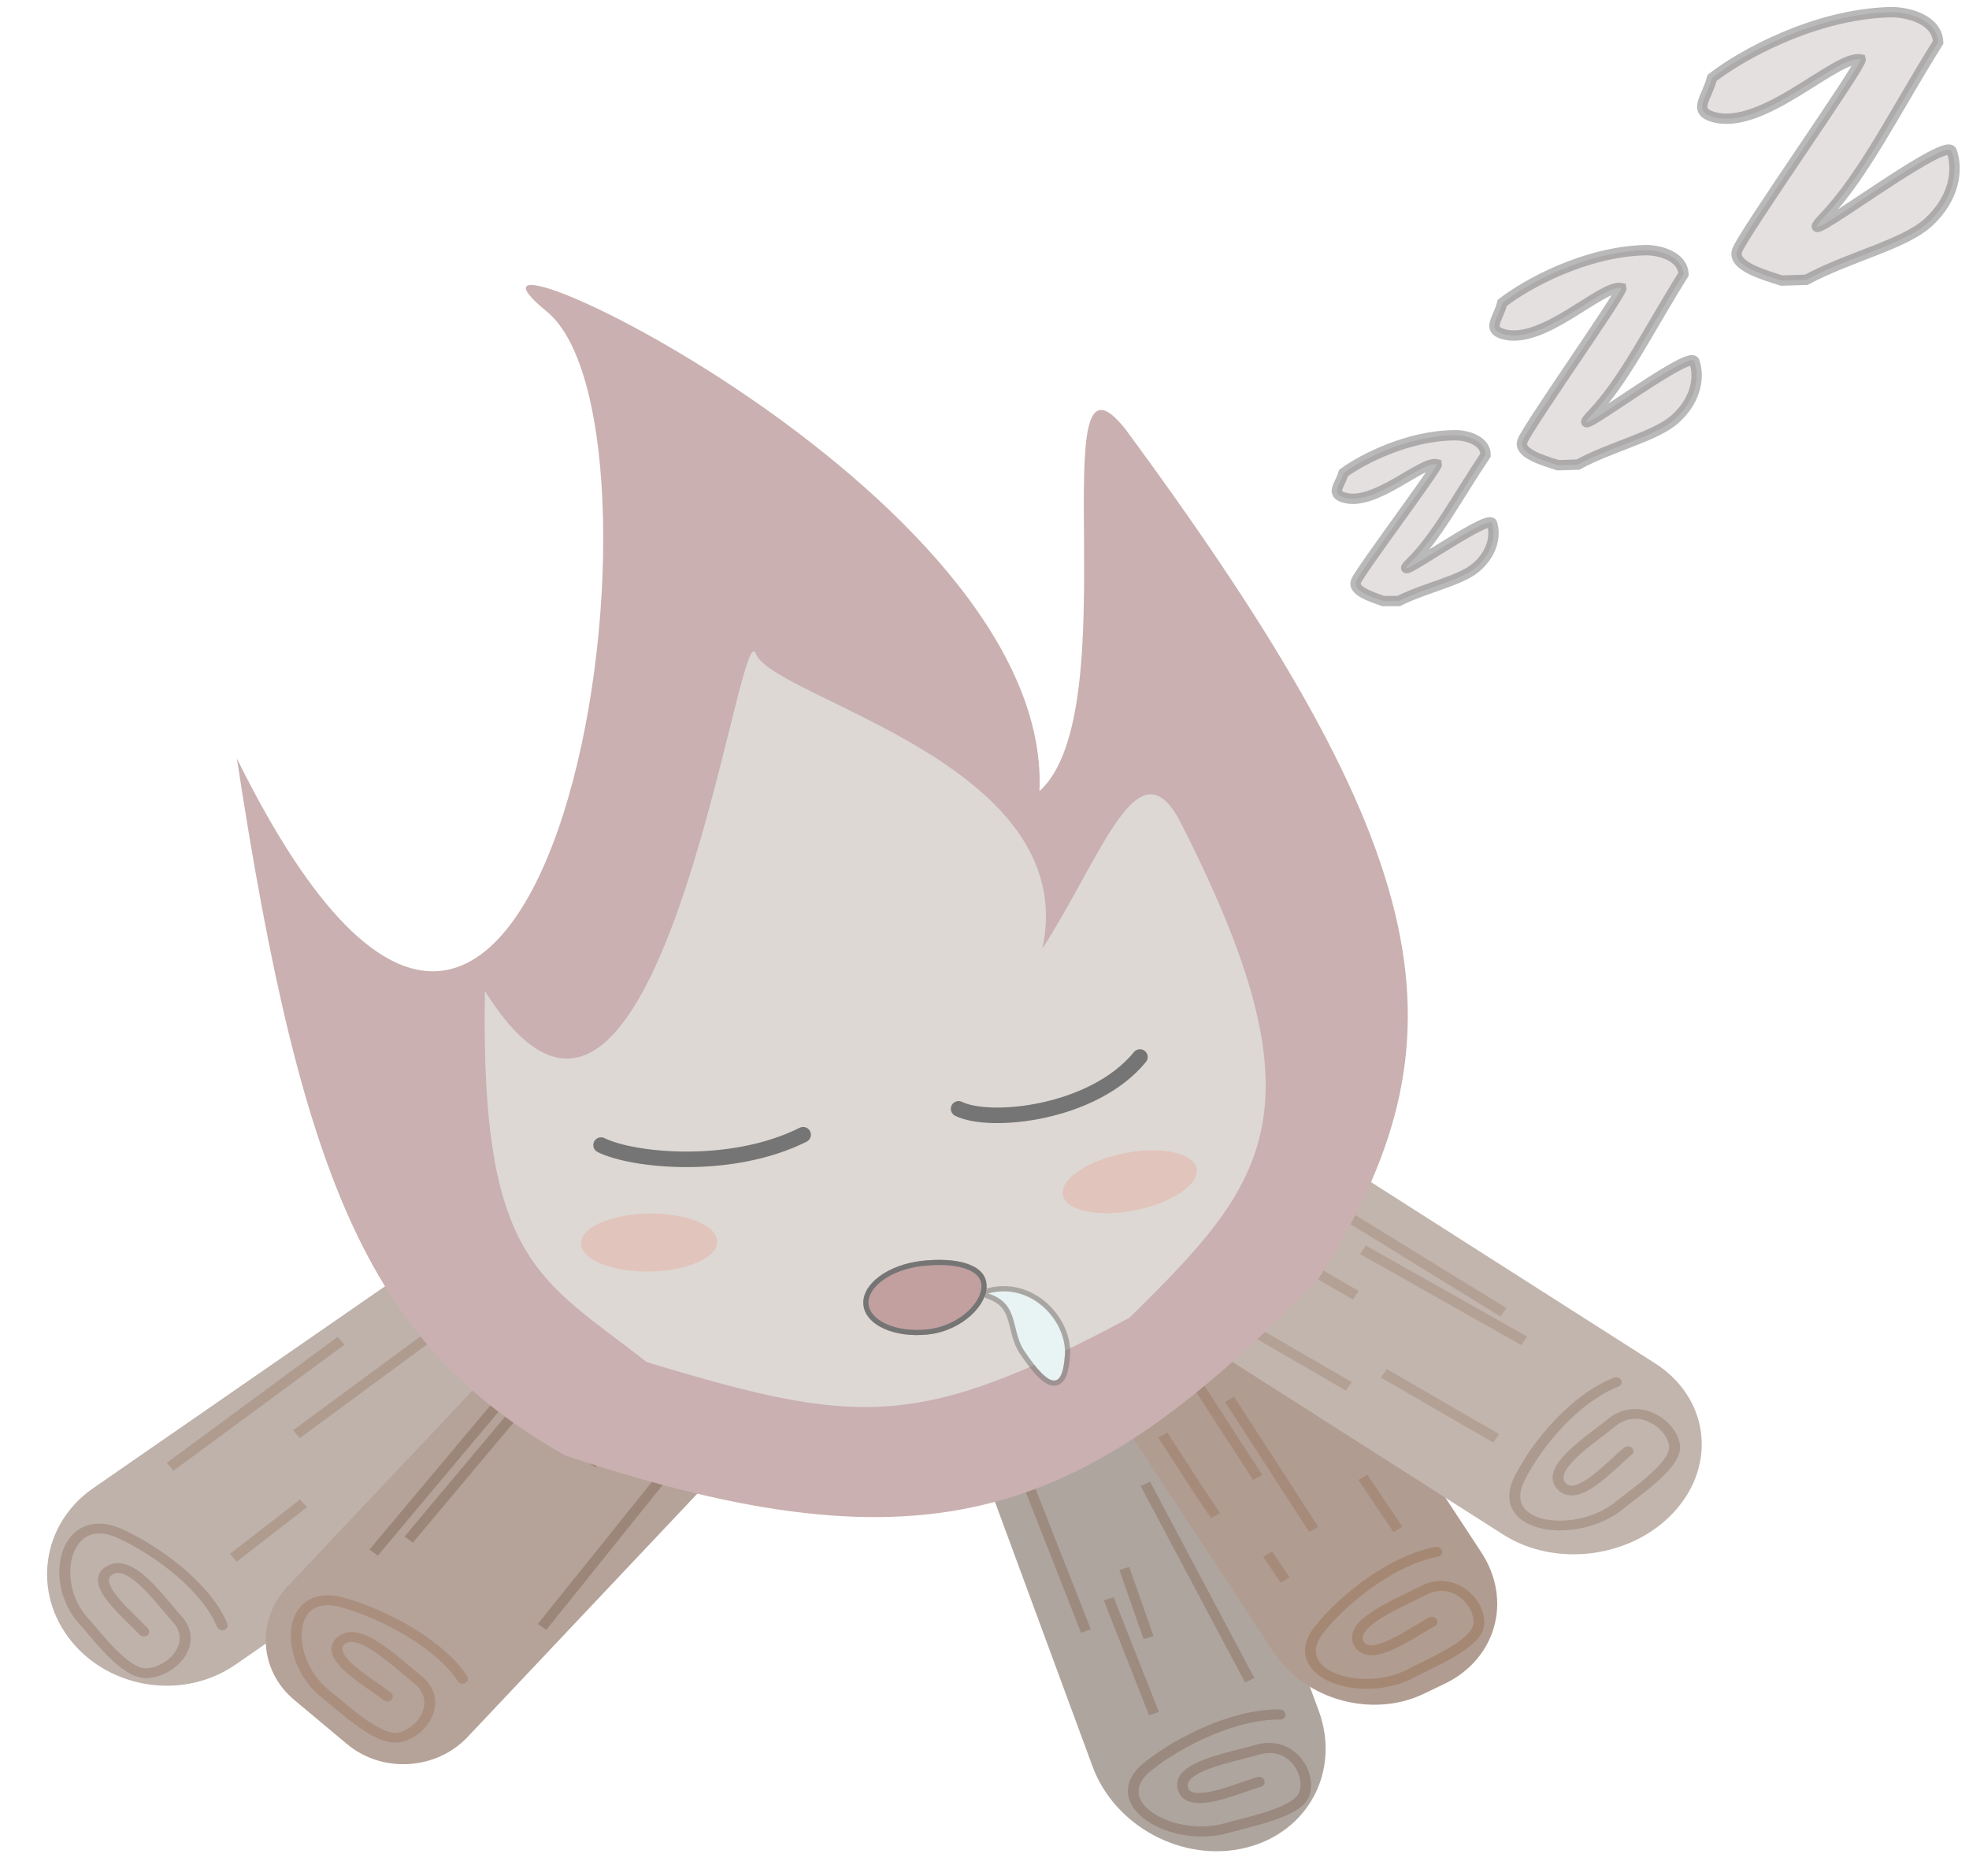 <svg width="190" height="181" viewBox="0 0 190 181" fill="none" xmlns="http://www.w3.org/2000/svg">
<path d="M6.862 158.345C3.072 153.641 4.027 147.042 8.994 143.605L86.168 90.212C91.135 86.775 98.234 87.802 102.024 92.505C105.814 97.209 104.859 103.808 99.892 107.244L22.719 160.638C17.751 164.075 10.652 163.048 6.862 158.345Z" fill="#BEB2AB"/>
<path d="M120.223 178.303C114.198 179.793 107.573 176.28 105.425 170.457L75.56 89.468C73.412 83.645 76.556 77.717 82.581 76.228C88.606 74.738 95.231 78.251 97.378 84.074L127.244 165.063C129.391 170.886 126.247 176.814 120.223 178.303Z" fill="#AFA59F"/>
<path d="M137.386 163.449C132.408 165.84 125.914 164.035 122.883 159.418L73.361 83.987C70.329 79.37 71.908 73.689 76.887 71.299L78.908 70.328C83.887 67.938 90.38 69.743 93.411 74.359L142.934 149.791C145.965 154.408 144.386 160.088 139.407 162.479L137.386 163.449Z" fill="#B19C91"/>
<path d="M28.389 164.039C24.999 161.205 24.71 156.304 27.743 153.091L93.215 83.741C96.248 80.528 101.455 80.221 104.845 83.055L109.946 87.32C113.336 90.153 113.625 95.055 110.592 98.268L45.12 167.618C42.087 170.83 36.88 171.138 33.49 168.304L28.389 164.039Z" fill="#B5A399"/>
<path d="M161.675 145.751C157.629 150.315 150.18 151.356 145.038 148.076L66.352 97.883C61.209 94.603 60.321 88.243 64.366 83.679C68.412 79.114 75.86 78.073 81.003 81.353L159.689 131.546C164.831 134.826 165.72 141.186 161.675 145.751Z" fill="#C2B5AD"/>
<path fill-rule="evenodd" clip-rule="evenodd" d="M39.286 157.903C37.236 156.659 34.966 155.686 33.013 155.119C31.687 154.734 30.793 154.893 30.216 155.274C29.625 155.664 29.242 156.367 29.136 157.295C28.923 159.159 29.87 161.646 31.859 163.194C32.174 163.439 32.526 163.733 32.907 164.051C33.578 164.611 34.338 165.246 35.148 165.825C35.77 166.269 36.384 166.652 36.952 166.904C37.53 167.161 37.994 167.254 38.34 167.204C39.258 167.072 40.256 166.321 40.709 165.334C41.141 164.389 41.054 163.276 39.876 162.36C39.525 162.086 39.123 161.749 38.701 161.394C38.495 161.221 38.283 161.044 38.071 160.868C37.412 160.323 36.724 159.776 36.055 159.336C35.376 158.891 34.763 158.585 34.254 158.48C33.778 158.382 33.453 158.463 33.194 158.735C33.082 158.852 33.039 158.96 33.03 159.068C33.02 159.184 33.049 159.331 33.14 159.515C33.327 159.894 33.727 160.332 34.273 160.804C34.811 161.269 35.451 161.732 36.072 162.168C36.218 162.271 36.364 162.372 36.508 162.472C36.964 162.79 37.396 163.091 37.728 163.349C37.946 163.519 37.968 163.818 37.778 164.018C37.587 164.218 37.256 164.242 37.038 164.073C36.729 163.832 36.33 163.554 35.88 163.241C35.732 163.138 35.579 163.032 35.422 162.921C34.797 162.483 34.122 161.995 33.543 161.495C32.973 161.002 32.453 160.462 32.181 159.913C32.043 159.633 31.959 159.328 31.984 159.013C32.01 158.689 32.151 158.387 32.404 158.121C32.985 157.513 33.75 157.4 34.502 157.555C35.219 157.703 35.97 158.1 36.679 158.566C37.398 159.038 38.121 159.614 38.785 160.163C39.012 160.352 39.231 160.535 39.441 160.711C39.853 161.058 40.23 161.374 40.566 161.636C42.12 162.845 42.263 164.406 41.676 165.686C41.11 166.923 39.839 167.947 38.489 168.141C37.827 168.237 37.128 168.046 36.478 167.757C35.817 167.463 35.138 167.035 34.491 166.573C33.661 165.98 32.821 165.28 32.126 164.701C31.759 164.395 31.432 164.122 31.169 163.918C28.924 162.171 27.845 159.383 28.093 157.211C28.218 156.121 28.688 155.116 29.607 154.51C30.541 153.894 31.814 153.77 33.347 154.215C35.395 154.81 37.752 155.821 39.879 157.113C42.001 158.401 43.932 159.99 45.085 161.753C45.231 161.977 45.147 162.269 44.898 162.405C44.648 162.541 44.327 162.469 44.18 162.245C43.135 160.647 41.34 159.15 39.286 157.903Z" fill="#8F5D41" fill-opacity="0.3"/>
<path fill-rule="evenodd" clip-rule="evenodd" d="M116.945 167.435C114.727 168.365 112.656 169.609 111.132 170.82C110.091 171.648 109.799 172.423 109.87 173.056C109.943 173.703 110.411 174.362 111.24 174.931C112.906 176.074 115.757 176.654 118.245 175.928C118.634 175.814 119.09 175.697 119.584 175.57C120.456 175.346 121.447 175.092 122.406 174.77C123.143 174.523 123.819 174.249 124.347 173.941C124.886 173.628 125.211 173.316 125.337 173.022C125.671 172.248 125.459 171.095 124.754 170.235C124.081 169.416 122.975 168.887 121.491 169.32C121.029 169.455 120.503 169.589 119.949 169.729C118.88 170 117.707 170.298 116.687 170.684C115.919 170.974 115.316 171.289 114.956 171.63C114.616 171.952 114.54 172.242 114.662 172.568C114.714 172.708 114.791 172.794 114.887 172.856C114.992 172.923 115.147 172.979 115.372 173.006C115.832 173.061 116.455 172.982 117.181 172.807C117.896 172.636 118.66 172.385 119.388 172.134C119.56 172.075 119.73 172.016 119.898 171.957C120.43 171.772 120.932 171.597 121.344 171.476C121.609 171.399 121.902 171.546 121.999 171.805C122.096 172.063 121.96 172.336 121.694 172.413C121.309 172.525 120.842 172.688 120.318 172.871C120.146 172.931 119.967 172.993 119.784 173.056C119.052 173.308 118.249 173.573 117.484 173.757C116.729 173.938 115.958 174.055 115.304 173.976C114.971 173.936 114.639 173.842 114.351 173.656C114.053 173.464 113.831 173.192 113.702 172.849C113.409 172.063 113.696 171.408 114.215 170.916C114.714 170.443 115.464 170.074 116.263 169.771C117.331 169.367 118.624 169.039 119.725 168.758C120.257 168.623 120.745 168.499 121.14 168.384C123.053 167.825 124.61 168.523 125.543 169.66C126.444 170.757 126.781 172.289 126.285 173.439C126.044 174 125.513 174.437 124.914 174.785C124.305 175.14 123.558 175.439 122.794 175.695C121.812 176.024 120.726 176.304 119.826 176.536C119.349 176.659 118.925 176.768 118.595 176.864C115.816 177.676 112.624 177.05 110.678 175.714C109.701 175.044 108.971 174.146 108.854 173.103C108.736 172.047 109.264 170.998 110.452 170.054C112.046 168.786 114.193 167.499 116.49 166.536C118.781 165.575 121.261 164.92 123.513 164.957C123.795 164.961 124.034 165.184 124.045 165.454C124.057 165.724 123.838 165.939 123.557 165.934C121.502 165.901 119.169 166.503 116.945 167.435Z" fill="#6A4632" fill-opacity="0.3"/>
<path fill-rule="evenodd" clip-rule="evenodd" d="M132.667 153C130.718 154.351 128.986 155.978 127.781 157.465C126.96 158.477 126.852 159.293 127.071 159.903C127.295 160.528 127.911 161.08 128.853 161.47C130.747 162.254 133.663 162.249 135.917 161.045C136.272 160.856 136.69 160.65 137.143 160.427C137.942 160.035 138.849 159.589 139.71 159.083C140.372 158.695 140.966 158.293 141.41 157.888C141.862 157.476 142.105 157.108 142.16 156.796C142.307 155.971 141.83 154.88 140.936 154.178C140.083 153.508 138.882 153.218 137.542 153.933C137.145 154.145 136.665 154.379 136.161 154.626C135.915 154.746 135.662 154.869 135.41 154.994C134.631 155.381 133.841 155.793 133.169 156.224C132.488 156.66 131.974 157.087 131.703 157.491C131.449 157.869 131.438 158.17 131.638 158.473C131.724 158.602 131.822 158.673 131.932 158.714C132.05 158.76 132.214 158.783 132.438 158.765C132.897 158.727 133.485 158.526 134.153 158.211C134.81 157.9 135.497 157.503 136.15 157.113C136.304 157.021 136.456 156.929 136.606 156.839C137.083 156.551 137.533 156.279 137.908 156.079C138.151 155.949 138.472 156.03 138.625 156.26C138.778 156.49 138.704 156.782 138.46 156.913C138.111 157.099 137.693 157.351 137.224 157.634C137.069 157.727 136.91 157.824 136.745 157.922C136.089 158.315 135.366 158.734 134.66 159.067C133.965 159.395 133.237 159.664 132.577 159.718C132.241 159.746 131.894 159.72 131.57 159.596C131.236 159.469 130.959 159.25 130.756 158.944C130.292 158.244 130.416 157.55 130.811 156.962C131.189 156.398 131.838 155.886 132.549 155.43C133.268 154.969 134.099 154.537 134.884 154.147C135.153 154.014 135.414 153.886 135.664 153.764C136.157 153.523 136.608 153.303 136.989 153.1C138.736 152.167 140.421 152.543 141.591 153.462C142.72 154.35 143.404 155.772 143.188 156.991C143.082 157.588 142.665 158.122 142.16 158.583C141.645 159.052 140.985 159.494 140.298 159.897C139.415 160.415 138.419 160.906 137.593 161.313C137.156 161.528 136.768 161.719 136.469 161.879C133.938 163.23 130.672 163.254 128.462 162.34C127.354 161.881 126.438 161.153 126.084 160.165C125.724 159.163 125.993 158.034 126.936 156.871C128.199 155.313 129.997 153.626 132.017 152.226C134.032 150.829 136.303 149.693 138.515 149.277C138.793 149.225 139.076 149.393 139.146 149.652C139.215 149.911 139.046 150.163 138.767 150.216C136.756 150.593 134.62 151.646 132.667 153Z" fill="#89592D" fill-opacity="0.3"/>
<path fill-rule="evenodd" clip-rule="evenodd" d="M150.853 137.635C149.259 139.31 147.941 141.214 147.106 142.885C146.541 144.016 146.62 144.833 146.984 145.397C147.357 145.976 148.102 146.404 149.119 146.61C151.164 147.025 154.016 146.48 155.937 144.898C156.243 144.646 156.606 144.368 156.999 144.067C157.69 143.537 158.473 142.937 159.2 142.285C159.758 141.785 160.246 141.285 160.585 140.811C160.93 140.329 161.081 139.928 161.062 139.614C161.013 138.777 160.283 137.792 159.232 137.268C158.225 136.765 156.985 136.714 155.852 137.647C155.512 137.927 155.095 138.245 154.658 138.578C154.444 138.741 154.225 138.908 154.008 139.076C153.334 139.597 152.656 140.144 152.099 140.686C151.534 141.236 151.132 141.745 150.962 142.184C150.804 142.592 150.857 142.895 151.137 143.165C151.257 143.281 151.376 143.334 151.496 143.355C151.624 143.377 151.789 143.369 152.001 143.311C152.438 143.191 152.964 142.889 153.545 142.459C154.116 142.036 154.697 141.523 155.246 141.022C155.375 140.904 155.503 140.786 155.628 140.671C156.029 140.302 156.408 139.953 156.73 139.688C156.943 139.513 157.277 139.526 157.476 139.717C157.675 139.909 157.663 140.207 157.45 140.382C157.152 140.628 156.802 140.95 156.407 141.313C156.278 141.432 156.143 141.556 156.004 141.682C155.452 142.186 154.839 142.729 154.223 143.185C153.616 143.635 152.961 144.034 152.321 144.21C151.995 144.3 151.647 144.339 151.301 144.278C150.947 144.216 150.63 144.056 150.365 143.801C149.759 143.216 149.711 142.524 149.964 141.87C150.205 141.246 150.725 140.624 151.318 140.047C151.917 139.463 152.633 138.888 153.312 138.362C153.545 138.182 153.772 138.01 153.989 137.844C154.416 137.519 154.807 137.221 155.132 136.953C156.644 135.708 158.391 135.774 159.741 136.448C161.047 137.099 162.044 138.35 162.117 139.573C162.152 140.175 161.867 140.776 161.476 141.322C161.079 141.876 160.533 142.431 159.952 142.952C159.206 143.62 158.34 144.286 157.625 144.835C157.247 145.125 156.911 145.383 156.657 145.592C154.479 147.385 151.272 148.01 148.894 147.528C147.699 147.285 146.641 146.747 146.07 145.86C145.489 144.959 145.484 143.811 146.141 142.495C147.017 140.742 148.389 138.763 150.046 137.022C151.698 135.285 153.665 133.755 155.744 132.939C156.01 132.835 156.323 132.943 156.442 133.181C156.561 133.419 156.443 133.697 156.177 133.801C154.297 134.538 152.451 135.955 150.853 137.635Z" fill="#795A49" fill-opacity="0.3"/>
<path fill-rule="evenodd" clip-rule="evenodd" d="M51.964 132.859L52.776 133.444L39.844 148.859L39.033 148.274L51.964 132.859Z" fill="#624332" fill-opacity="0.3"/>
<path fill-rule="evenodd" clip-rule="evenodd" d="M62.042 134.127L62.871 134.686L57.455 141.59L56.626 141.031L62.042 134.127Z" fill="#624332" fill-opacity="0.3"/>
<path fill-rule="evenodd" clip-rule="evenodd" d="M65.499 139.771L66.322 140.339L52.714 157.284L51.891 156.716L65.499 139.771Z" fill="#624332" fill-opacity="0.3"/>
<path fill-rule="evenodd" clip-rule="evenodd" d="M96.509 137.705L97.457 137.384L105.26 157.232L104.312 157.552L96.509 137.705Z" fill="#774E37" fill-opacity="0.3"/>
<path fill-rule="evenodd" clip-rule="evenodd" d="M118.21 135.277L119.084 134.791L127.208 147.343L126.334 147.829L118.21 135.277Z" fill="#8E6045" fill-opacity="0.3"/>
<path fill-rule="evenodd" clip-rule="evenodd" d="M131.077 142.816L131.942 142.315L135.327 147.336L134.462 147.837L131.077 142.816Z" fill="#8E6045" fill-opacity="0.3"/>
<path fill-rule="evenodd" clip-rule="evenodd" d="M115.162 143.981L111.777 138.728L112.654 138.244L116.036 143.493L117.725 145.999L116.86 146.5L115.162 143.981ZM123.581 152.726L121.888 150.216L122.754 149.714L124.446 152.225L123.581 152.726Z" fill="#8E6045" fill-opacity="0.3"/>
<path fill-rule="evenodd" clip-rule="evenodd" d="M112.794 130.257L113.668 129.771L121.792 142.322L120.918 142.808L112.794 130.257Z" fill="#8E6045" fill-opacity="0.3"/>
<path fill-rule="evenodd" clip-rule="evenodd" d="M110.068 143.401L110.978 142.985L121.046 161.936L120.137 162.352L110.068 143.401Z" fill="#774E37" fill-opacity="0.3"/>
<path fill-rule="evenodd" clip-rule="evenodd" d="M125.803 115.358L126.385 114.545L145.37 126.229L144.788 127.042L125.803 115.358Z" fill="#947360" fill-opacity="0.3"/>
<path fill-rule="evenodd" clip-rule="evenodd" d="M131.235 121.018L131.784 120.182L147.354 128.968L146.806 129.804L131.235 121.018Z" fill="#947360" fill-opacity="0.3"/>
<path fill-rule="evenodd" clip-rule="evenodd" d="M133.261 132.939L133.82 132.109L144.652 138.385L144.093 139.214L133.261 132.939Z" fill="#947360" fill-opacity="0.3"/>
<path fill-rule="evenodd" clip-rule="evenodd" d="M119.044 127.918L119.603 127.089L130.435 133.365L129.876 134.194L119.044 127.918Z" fill="#947360" fill-opacity="0.3"/>
<path fill-rule="evenodd" clip-rule="evenodd" d="M119.721 119.131L120.28 118.302L131.112 124.578L130.553 125.407L119.721 119.131Z" fill="#947360" fill-opacity="0.3"/>
<path fill-rule="evenodd" clip-rule="evenodd" d="M106.511 154.447L107.458 154.126L111.826 165.2L110.879 165.521L106.511 154.447Z" fill="#774E37" fill-opacity="0.3"/>
<path fill-rule="evenodd" clip-rule="evenodd" d="M108.013 151.496L108.971 151.208L111.308 157.889L110.35 158.177L108.013 151.496Z" fill="#774E37" fill-opacity="0.3"/>
<path fill-rule="evenodd" clip-rule="evenodd" d="M48.58 134.114L49.391 134.699L36.46 150.114L35.649 149.529L48.58 134.114Z" fill="#624332" fill-opacity="0.3"/>
<path fill-rule="evenodd" clip-rule="evenodd" d="M17.022 152.056C15.255 150.545 13.211 149.266 11.395 148.428C10.172 147.863 9.246 147.881 8.576 148.175C7.887 148.476 7.351 149.12 7.047 150.011C6.436 151.803 6.852 154.357 8.484 156.144C8.729 156.412 9.016 156.75 9.324 157.113C9.449 157.259 9.577 157.41 9.707 157.562C10.167 158.099 10.669 158.669 11.188 159.19C11.71 159.714 12.236 160.174 12.742 160.501C13.256 160.832 13.692 160.99 14.045 160.992C14.996 160.997 16.163 160.404 16.832 159.495C17.476 158.621 17.608 157.53 16.654 156.485C16.362 156.166 16.034 155.777 15.69 155.369C15.522 155.17 15.351 154.966 15.177 154.764C14.64 154.136 14.074 153.504 13.505 152.979C12.928 152.447 12.389 152.064 11.913 151.889C11.473 151.728 11.122 151.75 10.785 151.992C10.64 152.096 10.57 152.203 10.537 152.311C10.502 152.425 10.5 152.571 10.55 152.76C10.653 153.149 10.952 153.63 11.393 154.168C11.827 154.699 12.361 155.243 12.886 155.759C13.008 155.88 13.132 156 13.252 156.118C13.639 156.496 14.005 156.854 14.281 157.155C14.467 157.359 14.436 157.655 14.212 157.816C13.988 157.978 13.655 157.943 13.469 157.739C13.214 157.461 12.878 157.132 12.499 156.761C12.374 156.639 12.244 156.513 12.111 156.382C11.584 155.862 11.016 155.286 10.546 154.711C10.083 154.145 9.677 153.537 9.523 152.954C9.444 152.657 9.426 152.346 9.518 152.044C9.612 151.736 9.811 151.47 10.111 151.254C10.796 150.761 11.569 150.754 12.294 151.02C12.982 151.272 13.649 151.773 14.256 152.334C14.871 152.901 15.468 153.571 16.011 154.204C16.197 154.422 16.375 154.634 16.546 154.836C16.881 155.234 17.187 155.596 17.465 155.901C18.77 157.329 18.562 158.879 17.719 160.025C16.901 161.136 15.436 161.941 14.064 161.933C13.385 161.929 12.726 161.639 12.136 161.258C11.539 160.872 10.953 160.353 10.407 159.806C9.86 159.257 9.338 158.664 8.874 158.122C8.735 157.96 8.602 157.803 8.475 157.653C8.172 157.297 7.905 156.982 7.672 156.728C5.802 154.681 5.329 151.794 6.037 149.717C6.393 148.674 7.068 147.776 8.092 147.328C9.134 146.871 10.422 146.93 11.862 147.594C13.772 148.476 15.901 149.81 17.742 151.384C19.579 152.954 21.164 154.793 21.936 156.689C22.037 156.935 21.896 157.203 21.622 157.286C21.349 157.37 21.045 157.238 20.945 156.992C20.251 155.287 18.793 153.571 17.022 152.056Z" fill="#7E563F" fill-opacity="0.3"/>
<path fill-rule="evenodd" clip-rule="evenodd" d="M32.585 129.006L33.236 129.765L16.747 141.917L16.096 141.157L32.585 129.006Z" fill="#8F654E" fill-opacity="0.3"/>
<path fill-rule="evenodd" clip-rule="evenodd" d="M44.771 125.869L45.422 126.628L28.932 138.779L28.282 138.02L44.771 125.869Z" fill="#8F654E" fill-opacity="0.3"/>
<path fill-rule="evenodd" clip-rule="evenodd" d="M28.949 144.704L29.619 145.447L22.849 150.695L22.179 149.952L28.949 144.704Z" fill="#8F654E" fill-opacity="0.3"/>
<g filter="url(#filter0_d_1187_2153)">
<path d="M52.759 26.059C66.687 37.428 52.927 130.022 22.861 69.205C29.203 110.799 35.991 125.911 54.543 136.457C89.909 148.217 104.697 142.499 127.171 119.494C142.014 96.268 139.051 78.736 108.6 37.419C100.271 26.846 109.033 64.517 100.305 72.342C101.57 43.211 38.832 14.689 52.759 26.059Z" fill="#CAB0B0"/>
</g>
<path d="M72.927 63.069C71.241 58.701 63.452 122.209 46.793 95.629C46.328 121.876 52.088 123.348 62.417 131.449C82.755 137.574 88.559 138.087 108.977 127.167C122.268 114.115 128.18 107.171 113.752 79.037C109.729 71.791 106.374 82.528 100.591 91.531C104.434 73.636 74.613 67.437 72.927 63.069Z" fill="#DDD8D3"/>
<path d="M115.459 112.739C115.774 114.251 113.143 116.058 109.584 116.776C106.024 117.493 102.884 116.848 102.57 115.336C102.255 113.824 104.885 112.016 108.445 111.299C112.004 110.582 115.144 111.226 115.459 112.739Z" fill="#E1C4BB"/>
<path d="M69.21 119.796C69.245 121.341 66.33 122.641 62.699 122.7C59.069 122.759 56.098 121.555 56.063 120.01C56.028 118.466 58.943 117.166 62.573 117.107C66.204 117.048 69.175 118.252 69.21 119.796Z" fill="#E1C4BB"/>
<path fill-rule="evenodd" clip-rule="evenodd" d="M110.475 101.42C110.796 101.682 110.843 102.154 110.581 102.475C108.182 105.407 104.372 107.089 100.848 107.858C99.075 108.244 97.344 108.407 95.851 108.375C94.379 108.343 93.061 108.119 92.165 107.671C91.794 107.486 91.644 107.035 91.829 106.665C92.015 106.294 92.465 106.144 92.836 106.329C93.439 106.631 94.496 106.845 95.884 106.875C97.25 106.905 98.863 106.756 100.528 106.392C103.878 105.661 107.318 104.093 109.42 101.525C109.682 101.205 110.155 101.157 110.475 101.42ZM78.171 109.165C78.356 109.535 78.206 109.986 77.836 110.171C74.198 111.989 69.948 112.625 66.25 112.625C62.575 112.625 59.316 111.996 57.665 111.171C57.294 110.986 57.144 110.535 57.329 110.165C57.515 109.794 57.965 109.644 58.336 109.829C59.685 110.504 62.675 111.125 66.25 111.125C69.802 111.125 73.802 110.511 77.165 108.829C77.535 108.644 77.986 108.794 78.171 109.165Z" fill="#757575"/>
<path d="M95.194 123.917C95.367 125.878 92.87 128.403 89.582 128.772C86.294 129.142 83.488 127.853 83.314 125.893C83.141 123.932 85.666 122.043 88.954 121.673C92.242 121.303 95.02 121.957 95.194 123.917Z" fill="#C2A0A0"/>
<path fill-rule="evenodd" clip-rule="evenodd" d="M93.356 126.573C94.308 125.707 94.764 124.732 94.697 123.973C94.635 123.275 94.118 122.732 93.08 122.399C92.044 122.066 90.605 121.99 88.998 122.171C87.428 122.348 86.064 122.885 85.128 123.586C84.182 124.294 83.746 125.102 83.811 125.837C83.876 126.571 84.445 127.267 85.496 127.75C86.537 128.228 87.968 128.451 89.538 128.274C91.073 128.102 92.42 127.425 93.356 126.573ZM89.582 128.772C92.87 128.403 95.367 125.878 95.194 123.917C95.02 121.957 92.242 121.303 88.954 121.673C85.666 122.043 83.141 123.932 83.314 125.893C83.488 127.853 86.294 129.142 89.582 128.772Z" fill="#757575"/>
<path d="M140.467 42C135.968 42 131.518 44.272 129.645 45.642C129.301 46.85 128.384 47.593 129.645 48C132.607 48.955 137.193 44.457 138.646 44.8C138.722 45.142 131.238 55.098 130.846 56.102C130.502 56.983 132.209 57.56 133.47 58H134.961C137.598 56.679 140.907 56.058 142.416 54.771C144.136 53.303 144.315 51.528 143.972 50.5C143.629 49.472 133.498 56.872 136.128 54.271C138.652 51.775 140.602 48.018 143.354 43.908C143.354 42.554 141.614 42 140.467 42Z" fill="#E5E0E0" stroke="#757575" stroke-opacity="0.5"/>
<path d="M158.679 24.142C152.919 24.316 147.312 27.398 144.967 29.224C144.574 30.783 143.428 31.77 145.059 32.242C148.886 33.35 154.583 27.414 156.456 27.796C156.567 28.231 147.374 41.266 146.91 42.567C146.504 43.707 148.711 44.379 150.343 44.894L152.252 44.836C155.575 43.043 159.787 42.119 161.669 40.413C163.814 38.467 163.974 36.188 163.495 34.886C163.016 33.584 150.334 43.449 153.601 40.017C156.734 36.725 159.085 31.84 162.447 26.472C162.395 24.738 160.147 24.097 158.679 24.142Z" fill="#E5E0E0" stroke="#757575" stroke-opacity="0.5"/>
<path d="M182.318 1.177C175.13 1.394 168.133 5.24 165.207 7.519C164.716 9.465 163.286 10.697 165.321 11.286C170.098 12.668 177.207 5.261 179.544 5.737C179.683 6.281 168.21 22.547 167.632 24.171C167.125 25.594 169.879 26.432 171.916 27.075L174.298 27.003C178.446 24.764 183.702 23.612 186.05 21.483C188.727 19.055 188.927 16.21 188.329 14.585C187.731 12.96 171.905 25.272 175.982 20.989C179.892 16.88 182.825 10.784 187.022 4.085C186.956 1.922 184.15 1.121 182.318 1.177Z" fill="#E5E0E0" stroke="#757575" stroke-opacity="0.5"/>
<path d="M102.757 130.752C102.964 127.462 99.502 123.675 95.348 124.819C98.427 125.8 97.472 128.33 98.85 130.381C101.399 134.173 102.55 134.041 102.757 130.752Z" fill="#E8F3F3"/>
<path d="M95.272 125.058C95.166 125.024 95.096 124.925 95.098 124.815C95.1 124.704 95.175 124.608 95.281 124.578C97.453 123.98 99.442 124.674 100.855 125.936C102.261 127.194 103.116 129.034 103.007 130.767C102.955 131.597 102.842 132.257 102.648 132.712C102.55 132.942 102.426 133.136 102.262 133.272C102.093 133.412 101.892 133.482 101.67 133.471C101.253 133.452 100.805 133.152 100.33 132.678C99.844 132.192 99.284 131.474 98.643 130.52C98.278 129.976 98.07 129.405 97.914 128.853C97.848 128.617 97.79 128.381 97.734 128.153C97.724 128.114 97.715 128.076 97.706 128.039C97.64 127.773 97.576 127.519 97.499 127.274C97.345 126.786 97.146 126.351 96.814 125.981C96.484 125.612 96.007 125.292 95.272 125.058Z" stroke="#757575" stroke-opacity="0.5" stroke-width="0.5" stroke-linejoin="round"/>
<defs>
<filter id="filter0_d_1187_2153" x="18.861" y="23.501" width="120.986" height="126.898" filterUnits="userSpaceOnUse" color-interpolation-filters="sRGB">
<feFlood flood-opacity="0" result="BackgroundImageFix"/>
<feColorMatrix in="SourceAlpha" type="matrix" values="0 0 0 0 0 0 0 0 0 0 0 0 0 0 0 0 0 0 127 0" result="hardAlpha"/>
<feOffset dy="4"/>
<feGaussianBlur stdDeviation="2"/>
<feComposite in2="hardAlpha" operator="out"/>
<feColorMatrix type="matrix" values="0 0 0 0 0 0 0 0 0 0 0 0 0 0 0 0 0 0 0.25 0"/>
<feBlend mode="normal" in2="BackgroundImageFix" result="effect1_dropShadow_1187_2153"/>
<feBlend mode="normal" in="SourceGraphic" in2="effect1_dropShadow_1187_2153" result="shape"/>
</filter>
</defs>
</svg>
